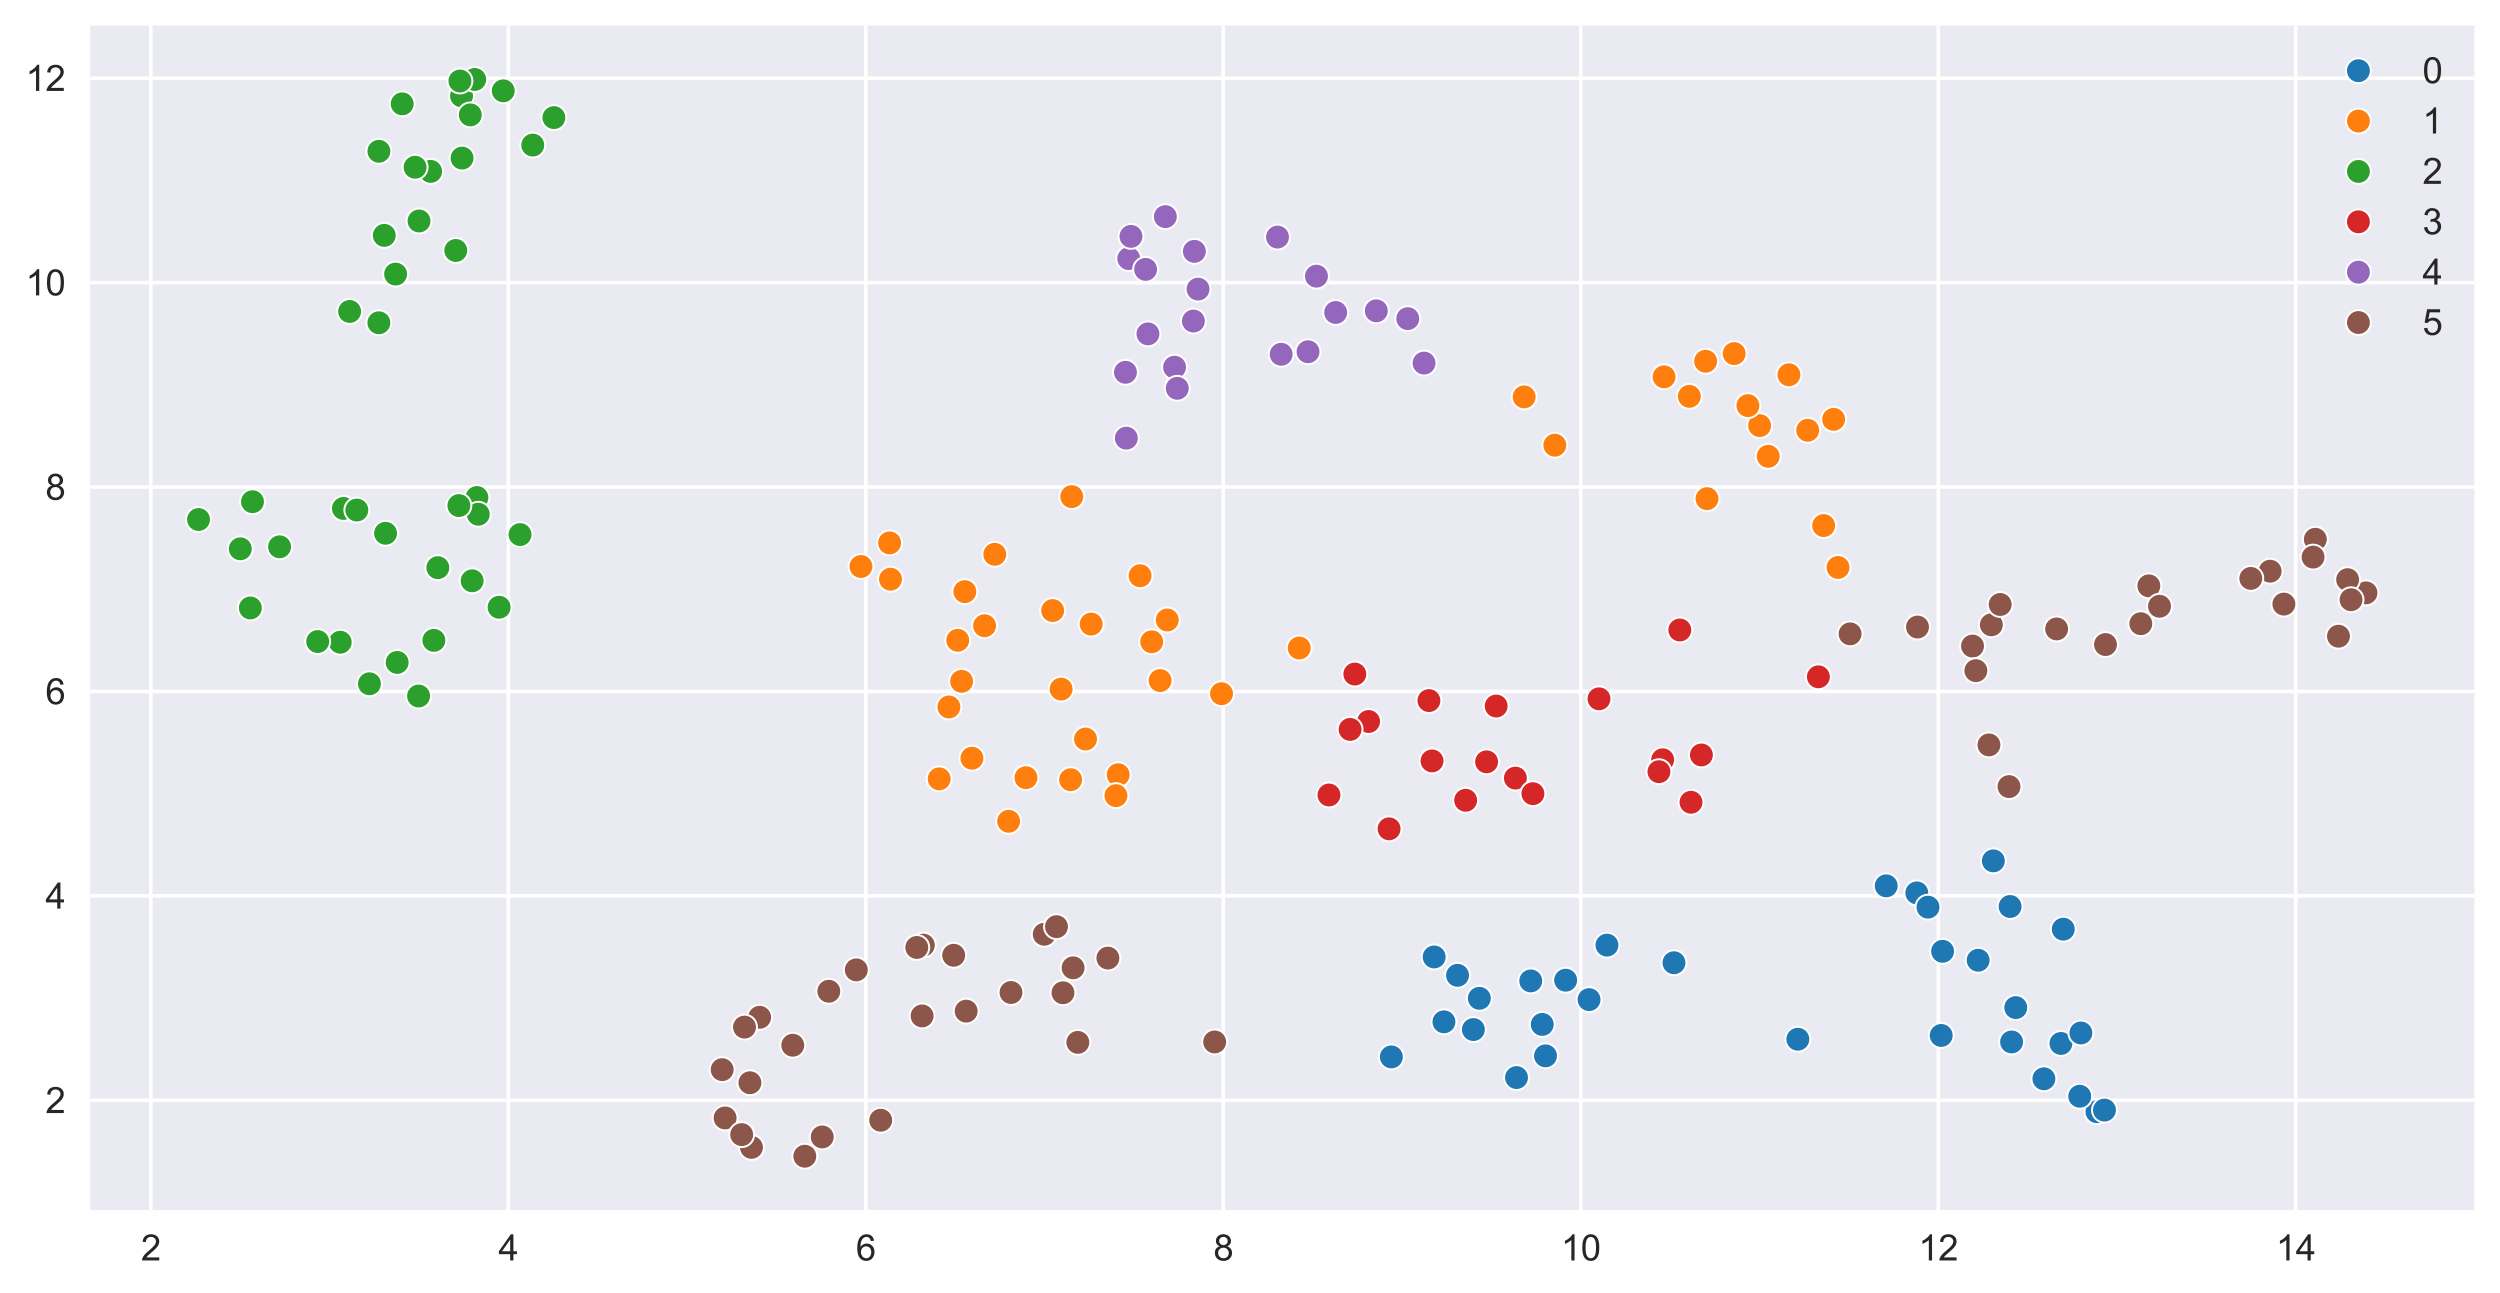 <?xml version="1.0" encoding="utf-8" standalone="no"?>
<!DOCTYPE svg PUBLIC "-//W3C//DTD SVG 1.1//EN"
  "http://www.w3.org/Graphics/SVG/1.1/DTD/svg11.dtd">
<svg xmlns:xlink="http://www.w3.org/1999/xlink" width="702.122pt" height="363.185pt" viewBox="0 0 702.122 363.185" xmlns="http://www.w3.org/2000/svg" version="1.1">
 <defs>
  <style type="text/css">*{stroke-linejoin: round; stroke-linecap: butt}</style>
 </defs>
 <g id="figure_1">
  <g id="patch_1">
   <path d="M 0 363.185 
L 702.122 363.185 
L 702.122 0 
L 0 0 
z
" style="fill: #ffffff"/>
  </g>
  <g id="axes_1">
   <g id="patch_2">
    <path d="M 25.322 339.84 
L 694.922 339.84 
L 694.922 7.2 
L 25.322 7.2 
z
" style="fill: #eaeaf2"/>
   </g>
   <g id="matplotlib.axis_1">
    <g id="xtick_1">
     <g id="line2d_1">
      <path d="M 42.357 339.84 
L 42.357 7.2 
" clip-path="url(#p5c879a36ed)" style="fill: none; stroke: #ffffff; stroke-linecap: round"/>
     </g>
     <g id="text_1">
      <!-- 2 -->
      <g style="fill: #262626" transform="translate(39.576 353.998) scale(0.1 -0.1)">
       <defs>
        <path id="ArialMT-32" d="M 3222 541 
L 3222 0 
L 194 0 
Q 188 203 259 391 
Q 375 700 629 1000 
Q 884 1300 1366 1694 
Q 2113 2306 2375 2664 
Q 2638 3022 2638 3341 
Q 2638 3675 2398 3904 
Q 2159 4134 1775 4134 
Q 1369 4134 1125 3890 
Q 881 3647 878 3216 
L 300 3275 
Q 359 3922 746 4261 
Q 1134 4600 1788 4600 
Q 2447 4600 2831 4234 
Q 3216 3869 3216 3328 
Q 3216 3053 3103 2787 
Q 2991 2522 2730 2228 
Q 2469 1934 1863 1422 
Q 1356 997 1212 845 
Q 1069 694 975 541 
L 3222 541 
z
" transform="scale(0.016)"/>
       </defs>
       <use xlink:href="#ArialMT-32"/>
      </g>
     </g>
    </g>
    <g id="xtick_2">
     <g id="line2d_2">
      <path d="M 142.756 339.84 
L 142.756 7.2 
" clip-path="url(#p5c879a36ed)" style="fill: none; stroke: #ffffff; stroke-linecap: round"/>
     </g>
     <g id="text_2">
      <!-- 4 -->
      <g style="fill: #262626" transform="translate(139.976 353.998) scale(0.1 -0.1)">
       <defs>
        <path id="ArialMT-34" d="M 2069 0 
L 2069 1097 
L 81 1097 
L 81 1613 
L 2172 4581 
L 2631 4581 
L 2631 1613 
L 3250 1613 
L 3250 1097 
L 2631 1097 
L 2631 0 
L 2069 0 
z
M 2069 1613 
L 2069 3678 
L 634 1613 
L 2069 1613 
z
" transform="scale(0.016)"/>
       </defs>
       <use xlink:href="#ArialMT-34"/>
      </g>
     </g>
    </g>
    <g id="xtick_3">
     <g id="line2d_3">
      <path d="M 243.156 339.84 
L 243.156 7.2 
" clip-path="url(#p5c879a36ed)" style="fill: none; stroke: #ffffff; stroke-linecap: round"/>
     </g>
     <g id="text_3">
      <!-- 6 -->
      <g style="fill: #262626" transform="translate(240.376 353.998) scale(0.1 -0.1)">
       <defs>
        <path id="ArialMT-36" d="M 3184 3459 
L 2625 3416 
Q 2550 3747 2413 3897 
Q 2184 4138 1850 4138 
Q 1581 4138 1378 3988 
Q 1113 3794 959 3422 
Q 806 3050 800 2363 
Q 1003 2672 1297 2822 
Q 1591 2972 1913 2972 
Q 2475 2972 2870 2558 
Q 3266 2144 3266 1488 
Q 3266 1056 3080 686 
Q 2894 316 2569 119 
Q 2244 -78 1831 -78 
Q 1128 -78 684 439 
Q 241 956 241 2144 
Q 241 3472 731 4075 
Q 1159 4600 1884 4600 
Q 2425 4600 2770 4297 
Q 3116 3994 3184 3459 
z
M 888 1484 
Q 888 1194 1011 928 
Q 1134 663 1356 523 
Q 1578 384 1822 384 
Q 2178 384 2434 671 
Q 2691 959 2691 1453 
Q 2691 1928 2437 2201 
Q 2184 2475 1800 2475 
Q 1419 2475 1153 2201 
Q 888 1928 888 1484 
z
" transform="scale(0.016)"/>
       </defs>
       <use xlink:href="#ArialMT-36"/>
      </g>
     </g>
    </g>
    <g id="xtick_4">
     <g id="line2d_4">
      <path d="M 343.556 339.84 
L 343.556 7.2 
" clip-path="url(#p5c879a36ed)" style="fill: none; stroke: #ffffff; stroke-linecap: round"/>
     </g>
     <g id="text_4">
      <!-- 8 -->
      <g style="fill: #262626" transform="translate(340.775 353.998) scale(0.1 -0.1)">
       <defs>
        <path id="ArialMT-38" d="M 1131 2484 
Q 781 2613 612 2850 
Q 444 3088 444 3419 
Q 444 3919 803 4259 
Q 1163 4600 1759 4600 
Q 2359 4600 2725 4251 
Q 3091 3903 3091 3403 
Q 3091 3084 2923 2848 
Q 2756 2613 2416 2484 
Q 2838 2347 3058 2040 
Q 3278 1734 3278 1309 
Q 3278 722 2862 322 
Q 2447 -78 1769 -78 
Q 1091 -78 675 323 
Q 259 725 259 1325 
Q 259 1772 486 2073 
Q 713 2375 1131 2484 
z
M 1019 3438 
Q 1019 3113 1228 2906 
Q 1438 2700 1772 2700 
Q 2097 2700 2305 2904 
Q 2513 3109 2513 3406 
Q 2513 3716 2298 3927 
Q 2084 4138 1766 4138 
Q 1444 4138 1231 3931 
Q 1019 3725 1019 3438 
z
M 838 1322 
Q 838 1081 952 856 
Q 1066 631 1291 507 
Q 1516 384 1775 384 
Q 2178 384 2440 643 
Q 2703 903 2703 1303 
Q 2703 1709 2433 1975 
Q 2163 2241 1756 2241 
Q 1359 2241 1098 1978 
Q 838 1716 838 1322 
z
" transform="scale(0.016)"/>
       </defs>
       <use xlink:href="#ArialMT-38"/>
      </g>
     </g>
    </g>
    <g id="xtick_5">
     <g id="line2d_5">
      <path d="M 443.956 339.84 
L 443.956 7.2 
" clip-path="url(#p5c879a36ed)" style="fill: none; stroke: #ffffff; stroke-linecap: round"/>
     </g>
     <g id="text_5">
      <!-- 10 -->
      <g style="fill: #262626" transform="translate(438.395 353.998) scale(0.1 -0.1)">
       <defs>
        <path id="ArialMT-31" d="M 2384 0 
L 1822 0 
L 1822 3584 
Q 1619 3391 1289 3197 
Q 959 3003 697 2906 
L 697 3450 
Q 1169 3672 1522 3987 
Q 1875 4303 2022 4600 
L 2384 4600 
L 2384 0 
z
" transform="scale(0.016)"/>
        <path id="ArialMT-30" d="M 266 2259 
Q 266 3072 433 3567 
Q 600 4063 929 4331 
Q 1259 4600 1759 4600 
Q 2128 4600 2406 4451 
Q 2684 4303 2865 4023 
Q 3047 3744 3150 3342 
Q 3253 2941 3253 2259 
Q 3253 1453 3087 958 
Q 2922 463 2592 192 
Q 2263 -78 1759 -78 
Q 1097 -78 719 397 
Q 266 969 266 2259 
z
M 844 2259 
Q 844 1131 1108 757 
Q 1372 384 1759 384 
Q 2147 384 2411 759 
Q 2675 1134 2675 2259 
Q 2675 3391 2411 3762 
Q 2147 4134 1753 4134 
Q 1366 4134 1134 3806 
Q 844 3388 844 2259 
z
" transform="scale(0.016)"/>
       </defs>
       <use xlink:href="#ArialMT-31"/>
       <use xlink:href="#ArialMT-30" x="55.615"/>
      </g>
     </g>
    </g>
    <g id="xtick_6">
     <g id="line2d_6">
      <path d="M 544.355 339.84 
L 544.355 7.2 
" clip-path="url(#p5c879a36ed)" style="fill: none; stroke: #ffffff; stroke-linecap: round"/>
     </g>
     <g id="text_6">
      <!-- 12 -->
      <g style="fill: #262626" transform="translate(538.794 353.998) scale(0.1 -0.1)">
       <use xlink:href="#ArialMT-31"/>
       <use xlink:href="#ArialMT-32" x="55.615"/>
      </g>
     </g>
    </g>
    <g id="xtick_7">
     <g id="line2d_7">
      <path d="M 644.755 339.84 
L 644.755 7.2 
" clip-path="url(#p5c879a36ed)" style="fill: none; stroke: #ffffff; stroke-linecap: round"/>
     </g>
     <g id="text_7">
      <!-- 14 -->
      <g style="fill: #262626" transform="translate(639.194 353.998) scale(0.1 -0.1)">
       <use xlink:href="#ArialMT-31"/>
       <use xlink:href="#ArialMT-34" x="55.615"/>
      </g>
     </g>
    </g>
   </g>
   <g id="matplotlib.axis_2">
    <g id="ytick_1">
     <g id="line2d_8">
      <path d="M 25.322 309.016 
L 694.922 309.016 
" clip-path="url(#p5c879a36ed)" style="fill: none; stroke: #ffffff; stroke-linecap: round"/>
     </g>
     <g id="text_8">
      <!-- 2 -->
      <g style="fill: #262626" transform="translate(12.761 312.595) scale(0.1 -0.1)">
       <use xlink:href="#ArialMT-32"/>
      </g>
     </g>
    </g>
    <g id="ytick_2">
     <g id="line2d_9">
      <path d="M 25.322 251.606 
L 694.922 251.606 
" clip-path="url(#p5c879a36ed)" style="fill: none; stroke: #ffffff; stroke-linecap: round"/>
     </g>
     <g id="text_9">
      <!-- 4 -->
      <g style="fill: #262626" transform="translate(12.761 255.185) scale(0.1 -0.1)">
       <use xlink:href="#ArialMT-34"/>
      </g>
     </g>
    </g>
    <g id="ytick_3">
     <g id="line2d_10">
      <path d="M 25.322 194.196 
L 694.922 194.196 
" clip-path="url(#p5c879a36ed)" style="fill: none; stroke: #ffffff; stroke-linecap: round"/>
     </g>
     <g id="text_10">
      <!-- 6 -->
      <g style="fill: #262626" transform="translate(12.761 197.775) scale(0.1 -0.1)">
       <use xlink:href="#ArialMT-36"/>
      </g>
     </g>
    </g>
    <g id="ytick_4">
     <g id="line2d_11">
      <path d="M 25.322 136.786 
L 694.922 136.786 
" clip-path="url(#p5c879a36ed)" style="fill: none; stroke: #ffffff; stroke-linecap: round"/>
     </g>
     <g id="text_11">
      <!-- 8 -->
      <g style="fill: #262626" transform="translate(12.761 140.364) scale(0.1 -0.1)">
       <use xlink:href="#ArialMT-38"/>
      </g>
     </g>
    </g>
    <g id="ytick_5">
     <g id="line2d_12">
      <path d="M 25.322 79.375 
L 694.922 79.375 
" clip-path="url(#p5c879a36ed)" style="fill: none; stroke: #ffffff; stroke-linecap: round"/>
     </g>
     <g id="text_12">
      <!-- 10 -->
      <g style="fill: #262626" transform="translate(7.2 82.954) scale(0.1 -0.1)">
       <use xlink:href="#ArialMT-31"/>
       <use xlink:href="#ArialMT-30" x="55.615"/>
      </g>
     </g>
    </g>
    <g id="ytick_6">
     <g id="line2d_13">
      <path d="M 25.322 21.965 
L 694.922 21.965 
" clip-path="url(#p5c879a36ed)" style="fill: none; stroke: #ffffff; stroke-linecap: round"/>
     </g>
     <g id="text_13">
      <!-- 12 -->
      <g style="fill: #262626" transform="translate(7.2 25.544) scale(0.1 -0.1)">
       <use xlink:href="#ArialMT-31"/>
       <use xlink:href="#ArialMT-32" x="55.615"/>
      </g>
     </g>
    </g>
   </g>
   <g id="PathCollection_1">
    <defs>
     <path id="C0_0_620bd560fd" d="M 0 3.5 
C 0.928 3.5 1.819 3.131 2.475 2.475 
C 3.131 1.819 3.5 0.928 3.5 -0 
C 3.5 -0.928 3.131 -1.819 2.475 -2.475 
C 1.819 -3.131 0.928 -3.5 0 -3.5 
C -0.928 -3.5 -1.819 -3.131 -2.475 -2.475 
C -3.131 -1.819 -3.5 -0.928 -3.5 0 
C -3.5 0.928 -3.131 1.819 -2.475 2.475 
C -1.819 3.131 -0.928 3.5 0 3.5 
z
"/>
    </defs>
    <g clip-path="url(#p5c879a36ed)">
     <use xlink:href="#C0_0_620bd560fd" x="428.06" y="111.466" style="fill: #ff7f0e; stroke: #ffffff; stroke-width: 0.56"/>
    </g>
    <g clip-path="url(#p5c879a36ed)">
     <use xlink:href="#C0_0_620bd560fd" x="358.788" y="66.584" style="fill: #9467bd; stroke: #ffffff; stroke-width: 0.56"/>
    </g>
    <g clip-path="url(#p5c879a36ed)">
     <use xlink:href="#C0_0_620bd560fd" x="401.31" y="196.761" style="fill: #d62728; stroke: #ffffff; stroke-width: 0.56"/>
    </g>
    <g clip-path="url(#p5c879a36ed)">
     <use xlink:href="#C0_0_620bd560fd" x="335.441" y="70.593" style="fill: #9467bd; stroke: #ffffff; stroke-width: 0.56"/>
    </g>
    <g clip-path="url(#p5c879a36ed)">
     <use xlink:href="#C0_0_620bd560fd" x="364.884" y="181.989" style="fill: #ff7f0e; stroke: #ffffff; stroke-width: 0.56"/>
    </g>
    <g clip-path="url(#p5c879a36ed)">
     <use xlink:href="#C0_0_620bd560fd" x="317.011" y="72.623" style="fill: #9467bd; stroke: #ffffff; stroke-width: 0.56"/>
    </g>
    <g clip-path="url(#p5c879a36ed)">
     <use xlink:href="#C0_0_620bd560fd" x="420.203" y="198.289" style="fill: #d62728; stroke: #ffffff; stroke-width: 0.56"/>
    </g>
    <g clip-path="url(#p5c879a36ed)">
     <use xlink:href="#C0_0_620bd560fd" x="327.285" y="60.837" style="fill: #9467bd; stroke: #ffffff; stroke-width: 0.56"/>
    </g>
    <g clip-path="url(#p5c879a36ed)">
     <use xlink:href="#C0_0_620bd560fd" x="466.956" y="213.378" style="fill: #d62728; stroke: #ffffff; stroke-width: 0.56"/>
    </g>
    <g clip-path="url(#p5c879a36ed)">
     <use xlink:href="#C0_0_620bd560fd" x="335.167" y="90.168" style="fill: #9467bd; stroke: #ffffff; stroke-width: 0.56"/>
    </g>
    <g clip-path="url(#p5c879a36ed)">
     <use xlink:href="#C0_0_620bd560fd" x="477.838" y="212.03" style="fill: #d62728; stroke: #ffffff; stroke-width: 0.56"/>
    </g>
    <g clip-path="url(#p5c879a36ed)">
     <use xlink:href="#C0_0_620bd560fd" x="317.631" y="66.383" style="fill: #9467bd; stroke: #ffffff; stroke-width: 0.56"/>
    </g>
    <g clip-path="url(#p5c879a36ed)">
     <use xlink:href="#C0_0_620bd560fd" x="425.596" y="218.525" style="fill: #d62728; stroke: #ffffff; stroke-width: 0.56"/>
    </g>
    <g clip-path="url(#p5c879a36ed)">
     <use xlink:href="#C0_0_620bd560fd" x="336.47" y="81.193" style="fill: #9467bd; stroke: #ffffff; stroke-width: 0.56"/>
    </g>
    <g clip-path="url(#p5c879a36ed)">
     <use xlink:href="#C0_0_620bd560fd" x="449.08" y="196.26" style="fill: #d62728; stroke: #ffffff; stroke-width: 0.56"/>
    </g>
    <g clip-path="url(#p5c879a36ed)">
     <use xlink:href="#C0_0_620bd560fd" x="369.726" y="77.565" style="fill: #9467bd; stroke: #ffffff; stroke-width: 0.56"/>
    </g>
    <g clip-path="url(#p5c879a36ed)">
     <use xlink:href="#C0_0_620bd560fd" x="380.5" y="189.307" style="fill: #d62728; stroke: #ffffff; stroke-width: 0.56"/>
    </g>
    <g clip-path="url(#p5c879a36ed)">
     <use xlink:href="#C0_0_620bd560fd" x="395.368" y="89.488" style="fill: #9467bd; stroke: #ffffff; stroke-width: 0.56"/>
    </g>
    <g clip-path="url(#p5c879a36ed)">
     <use xlink:href="#C0_0_620bd560fd" x="510.691" y="190.084" style="fill: #d62728; stroke: #ffffff; stroke-width: 0.56"/>
    </g>
    <g clip-path="url(#p5c879a36ed)">
     <use xlink:href="#C0_0_620bd560fd" x="321.74" y="75.657" style="fill: #9467bd; stroke: #ffffff; stroke-width: 0.56"/>
    </g>
    <g clip-path="url(#p5c879a36ed)">
     <use xlink:href="#C0_0_620bd560fd" x="471.772" y="176.928" style="fill: #d62728; stroke: #ffffff; stroke-width: 0.56"/>
    </g>
    <g clip-path="url(#p5c879a36ed)">
     <use xlink:href="#C0_0_620bd560fd" x="386.536" y="87.291" style="fill: #9467bd; stroke: #ffffff; stroke-width: 0.56"/>
    </g>
    <g clip-path="url(#p5c879a36ed)">
     <use xlink:href="#C0_0_620bd560fd" x="417.509" y="213.961" style="fill: #d62728; stroke: #ffffff; stroke-width: 0.56"/>
    </g>
    <g clip-path="url(#p5c879a36ed)">
     <use xlink:href="#C0_0_620bd560fd" x="399.945" y="101.971" style="fill: #9467bd; stroke: #ffffff; stroke-width: 0.56"/>
    </g>
    <g clip-path="url(#p5c879a36ed)">
     <use xlink:href="#C0_0_620bd560fd" x="430.52" y="222.903" style="fill: #d62728; stroke: #ffffff; stroke-width: 0.56"/>
    </g>
    <g clip-path="url(#p5c879a36ed)">
     <use xlink:href="#C0_0_620bd560fd" x="375.121" y="87.761" style="fill: #9467bd; stroke: #ffffff; stroke-width: 0.56"/>
    </g>
    <g clip-path="url(#p5c879a36ed)">
     <use xlink:href="#C0_0_620bd560fd" x="373.24" y="223.271" style="fill: #d62728; stroke: #ffffff; stroke-width: 0.56"/>
    </g>
    <g clip-path="url(#p5c879a36ed)">
     <use xlink:href="#C0_0_620bd560fd" x="436.666" y="125.032" style="fill: #ff7f0e; stroke: #ffffff; stroke-width: 0.56"/>
    </g>
    <g clip-path="url(#p5c879a36ed)">
     <use xlink:href="#C0_0_620bd560fd" x="384.368" y="202.63" style="fill: #d62728; stroke: #ffffff; stroke-width: 0.56"/>
    </g>
    <g clip-path="url(#p5c879a36ed)">
     <use xlink:href="#C0_0_620bd560fd" x="322.397" y="93.767" style="fill: #9467bd; stroke: #ffffff; stroke-width: 0.56"/>
    </g>
    <g clip-path="url(#p5c879a36ed)">
     <use xlink:href="#C0_0_620bd560fd" x="474.913" y="225.315" style="fill: #d62728; stroke: #ffffff; stroke-width: 0.56"/>
    </g>
    <g clip-path="url(#p5c879a36ed)">
     <use xlink:href="#C0_0_620bd560fd" x="316.084" y="104.561" style="fill: #9467bd; stroke: #ffffff; stroke-width: 0.56"/>
    </g>
    <g clip-path="url(#p5c879a36ed)">
     <use xlink:href="#C0_0_620bd560fd" x="465.908" y="216.727" style="fill: #d62728; stroke: #ffffff; stroke-width: 0.56"/>
    </g>
    <g clip-path="url(#p5c879a36ed)">
     <use xlink:href="#C0_0_620bd560fd" x="359.816" y="99.501" style="fill: #9467bd; stroke: #ffffff; stroke-width: 0.56"/>
    </g>
    <g clip-path="url(#p5c879a36ed)">
     <use xlink:href="#C0_0_620bd560fd" x="411.626" y="224.756" style="fill: #d62728; stroke: #ffffff; stroke-width: 0.56"/>
    </g>
    <g clip-path="url(#p5c879a36ed)">
     <use xlink:href="#C0_0_620bd560fd" x="329.872" y="103.124" style="fill: #9467bd; stroke: #ffffff; stroke-width: 0.56"/>
    </g>
    <g clip-path="url(#p5c879a36ed)">
     <use xlink:href="#C0_0_620bd560fd" x="402.187" y="213.702" style="fill: #d62728; stroke: #ffffff; stroke-width: 0.56"/>
    </g>
    <g clip-path="url(#p5c879a36ed)">
     <use xlink:href="#C0_0_620bd560fd" x="316.326" y="123.053" style="fill: #9467bd; stroke: #ffffff; stroke-width: 0.56"/>
    </g>
    <g clip-path="url(#p5c879a36ed)">
     <use xlink:href="#C0_0_620bd560fd" x="379.172" y="204.851" style="fill: #d62728; stroke: #ffffff; stroke-width: 0.56"/>
    </g>
    <g clip-path="url(#p5c879a36ed)">
     <use xlink:href="#C0_0_620bd560fd" x="330.635" y="109.055" style="fill: #9467bd; stroke: #ffffff; stroke-width: 0.56"/>
    </g>
    <g clip-path="url(#p5c879a36ed)">
     <use xlink:href="#C0_0_620bd560fd" x="230.921" y="319.309" style="fill: #8c564b; stroke: #ffffff; stroke-width: 0.56"/>
    </g>
    <g clip-path="url(#p5c879a36ed)">
     <use xlink:href="#C0_0_620bd560fd" x="367.358" y="98.789" style="fill: #9467bd; stroke: #ffffff; stroke-width: 0.56"/>
    </g>
    <g clip-path="url(#p5c879a36ed)">
     <use xlink:href="#C0_0_620bd560fd" x="519.595" y="178.02" style="fill: #8c564b; stroke: #ffffff; stroke-width: 0.56"/>
    </g>
    <g clip-path="url(#p5c879a36ed)">
     <use xlink:href="#C0_0_620bd560fd" x="320.192" y="161.692" style="fill: #ff7f0e; stroke: #ffffff; stroke-width: 0.56"/>
    </g>
    <g clip-path="url(#p5c879a36ed)">
     <use xlink:href="#C0_0_620bd560fd" x="390.12" y="232.775" style="fill: #d62728; stroke: #ffffff; stroke-width: 0.56"/>
    </g>
    <g clip-path="url(#p5c879a36ed)">
     <use xlink:href="#C0_0_620bd560fd" x="301.005" y="139.478" style="fill: #ff7f0e; stroke: #ffffff; stroke-width: 0.56"/>
    </g>
    <g clip-path="url(#p5c879a36ed)">
     <use xlink:href="#C0_0_620bd560fd" x="232.77" y="278.397" style="fill: #8c564b; stroke: #ffffff; stroke-width: 0.56"/>
    </g>
    <g clip-path="url(#p5c879a36ed)">
     <use xlink:href="#C0_0_620bd560fd" x="306.451" y="175.275" style="fill: #ff7f0e; stroke: #ffffff; stroke-width: 0.56"/>
    </g>
    <g clip-path="url(#p5c879a36ed)">
     <use xlink:href="#C0_0_620bd560fd" x="323.456" y="180.248" style="fill: #ff7f0e; stroke: #ffffff; stroke-width: 0.56"/>
    </g>
    <g clip-path="url(#p5c879a36ed)">
     <use xlink:href="#C0_0_620bd560fd" x="343.064" y="194.824" style="fill: #ff7f0e; stroke: #ffffff; stroke-width: 0.56"/>
    </g>
    <g clip-path="url(#p5c879a36ed)">
     <use xlink:href="#C0_0_620bd560fd" x="240.486" y="272.387" style="fill: #8c564b; stroke: #ffffff; stroke-width: 0.56"/>
    </g>
    <g clip-path="url(#p5c879a36ed)">
     <use xlink:href="#C0_0_620bd560fd" x="479.409" y="140.054" style="fill: #ff7f0e; stroke: #ffffff; stroke-width: 0.56"/>
    </g>
    <g clip-path="url(#p5c879a36ed)">
     <use xlink:href="#C0_0_620bd560fd" x="327.825" y="174.119" style="fill: #ff7f0e; stroke: #ffffff; stroke-width: 0.56"/>
    </g>
    <g clip-path="url(#p5c879a36ed)">
     <use xlink:href="#C0_0_620bd560fd" x="603.499" y="164.536" style="fill: #8c564b; stroke: #ffffff; stroke-width: 0.56"/>
    </g>
    <g clip-path="url(#p5c879a36ed)">
     <use xlink:href="#C0_0_620bd560fd" x="259.317" y="265.437" style="fill: #8c564b; stroke: #ffffff; stroke-width: 0.56"/>
    </g>
    <g clip-path="url(#p5c879a36ed)">
     <use xlink:href="#C0_0_620bd560fd" x="538.531" y="176.107" style="fill: #8c564b; stroke: #ffffff; stroke-width: 0.56"/>
    </g>
    <g clip-path="url(#p5c879a36ed)">
     <use xlink:href="#C0_0_620bd560fd" x="213.342" y="285.708" style="fill: #8c564b; stroke: #ffffff; stroke-width: 0.56"/>
    </g>
    <g clip-path="url(#p5c879a36ed)">
     <use xlink:href="#C0_0_620bd560fd" x="664.486" y="166.508" style="fill: #8c564b; stroke: #ffffff; stroke-width: 0.56"/>
    </g>
    <g clip-path="url(#p5c879a36ed)">
     <use xlink:href="#C0_0_620bd560fd" x="295.639" y="171.474" style="fill: #ff7f0e; stroke: #ffffff; stroke-width: 0.56"/>
    </g>
    <g clip-path="url(#p5c879a36ed)">
     <use xlink:href="#C0_0_620bd560fd" x="577.604" y="176.634" style="fill: #8c564b; stroke: #ffffff; stroke-width: 0.56"/>
    </g>
    <g clip-path="url(#p5c879a36ed)">
     <use xlink:href="#C0_0_620bd560fd" x="659.327" y="162.794" style="fill: #8c564b; stroke: #ffffff; stroke-width: 0.56"/>
    </g>
    <g clip-path="url(#p5c879a36ed)">
     <use xlink:href="#C0_0_620bd560fd" x="467.352" y="105.836" style="fill: #ff7f0e; stroke: #ffffff; stroke-width: 0.56"/>
    </g>
    <g clip-path="url(#p5c879a36ed)">
     <use xlink:href="#C0_0_620bd560fd" x="203.64" y="313.974" style="fill: #8c564b; stroke: #ffffff; stroke-width: 0.56"/>
    </g>
    <g clip-path="url(#p5c879a36ed)">
     <use xlink:href="#C0_0_620bd560fd" x="209.095" y="288.463" style="fill: #8c564b; stroke: #ffffff; stroke-width: 0.56"/>
    </g>
    <g clip-path="url(#p5c879a36ed)">
     <use xlink:href="#C0_0_620bd560fd" x="637.562" y="160.418" style="fill: #8c564b; stroke: #ffffff; stroke-width: 0.56"/>
    </g>
    <g clip-path="url(#p5c879a36ed)">
     <use xlink:href="#C0_0_620bd560fd" x="474.45" y="111.31" style="fill: #ff7f0e; stroke: #ffffff; stroke-width: 0.56"/>
    </g>
    <g clip-path="url(#p5c879a36ed)">
     <use xlink:href="#C0_0_620bd560fd" x="257.48" y="266.095" style="fill: #8c564b; stroke: #ffffff; stroke-width: 0.56"/>
    </g>
    <g clip-path="url(#p5c879a36ed)">
     <use xlink:href="#C0_0_620bd560fd" x="211.051" y="322.239" style="fill: #8c564b; stroke: #ffffff; stroke-width: 0.56"/>
    </g>
    <g clip-path="url(#p5c879a36ed)">
     <use xlink:href="#C0_0_620bd560fd" x="479.022" y="101.457" style="fill: #ff7f0e; stroke: #ffffff; stroke-width: 0.56"/>
    </g>
    <g clip-path="url(#p5c879a36ed)">
     <use xlink:href="#C0_0_620bd560fd" x="325.813" y="191.13" style="fill: #ff7f0e; stroke: #ffffff; stroke-width: 0.56"/>
    </g>
    <g clip-path="url(#p5c879a36ed)">
     <use xlink:href="#C0_0_620bd560fd" x="650.258" y="151.451" style="fill: #8c564b; stroke: #ffffff; stroke-width: 0.56"/>
    </g>
    <g clip-path="url(#p5c879a36ed)">
     <use xlink:href="#C0_0_620bd560fd" x="293.271" y="262.385" style="fill: #8c564b; stroke: #ffffff; stroke-width: 0.56"/>
    </g>
    <g clip-path="url(#p5c879a36ed)">
     <use xlink:href="#C0_0_620bd560fd" x="210.613" y="304.091" style="fill: #8c564b; stroke: #ffffff; stroke-width: 0.56"/>
    </g>
    <g clip-path="url(#p5c879a36ed)">
     <use xlink:href="#C0_0_620bd560fd" x="202.819" y="300.408" style="fill: #8c564b; stroke: #ffffff; stroke-width: 0.56"/>
    </g>
    <g clip-path="url(#p5c879a36ed)">
     <use xlink:href="#C0_0_620bd560fd" x="601.243" y="175.166" style="fill: #8c564b; stroke: #ffffff; stroke-width: 0.56"/>
    </g>
    <g clip-path="url(#p5c879a36ed)">
     <use xlink:href="#C0_0_620bd560fd" x="494.192" y="119.531" style="fill: #ff7f0e; stroke: #ffffff; stroke-width: 0.56"/>
    </g>
    <g clip-path="url(#p5c879a36ed)">
     <use xlink:href="#C0_0_620bd560fd" x="267.844" y="268.289" style="fill: #8c564b; stroke: #ffffff; stroke-width: 0.56"/>
    </g>
    <g clip-path="url(#p5c879a36ed)">
     <use xlink:href="#C0_0_620bd560fd" x="516.208" y="159.369" style="fill: #ff7f0e; stroke: #ffffff; stroke-width: 0.56"/>
    </g>
    <g clip-path="url(#p5c879a36ed)">
     <use xlink:href="#C0_0_620bd560fd" x="276.516" y="175.736" style="fill: #ff7f0e; stroke: #ffffff; stroke-width: 0.56"/>
    </g>
    <g clip-path="url(#p5c879a36ed)">
     <use xlink:href="#C0_0_620bd560fd" x="311.148" y="269.076" style="fill: #8c564b; stroke: #ffffff; stroke-width: 0.56"/>
    </g>
    <g clip-path="url(#p5c879a36ed)">
     <use xlink:href="#C0_0_620bd560fd" x="606.498" y="170.268" style="fill: #8c564b; stroke: #ffffff; stroke-width: 0.56"/>
    </g>
    <g clip-path="url(#p5c879a36ed)">
     <use xlink:href="#C0_0_620bd560fd" x="512.166" y="147.6" style="fill: #ff7f0e; stroke: #ffffff; stroke-width: 0.56"/>
    </g>
    <g clip-path="url(#p5c879a36ed)">
     <use xlink:href="#C0_0_620bd560fd" x="656.758" y="178.678" style="fill: #8c564b; stroke: #ffffff; stroke-width: 0.56"/>
    </g>
    <g clip-path="url(#p5c879a36ed)">
     <use xlink:href="#C0_0_620bd560fd" x="296.717" y="260.25" style="fill: #8c564b; stroke: #ffffff; stroke-width: 0.56"/>
    </g>
    <g clip-path="url(#p5c879a36ed)">
     <use xlink:href="#C0_0_620bd560fd" x="279.378" y="155.68" style="fill: #ff7f0e; stroke: #ffffff; stroke-width: 0.56"/>
    </g>
    <g clip-path="url(#p5c879a36ed)">
     <use xlink:href="#C0_0_620bd560fd" x="553.981" y="181.442" style="fill: #8c564b; stroke: #ffffff; stroke-width: 0.56"/>
    </g>
    <g clip-path="url(#p5c879a36ed)">
     <use xlink:href="#C0_0_620bd560fd" x="222.651" y="293.55" style="fill: #8c564b; stroke: #ffffff; stroke-width: 0.56"/>
    </g>
    <g clip-path="url(#p5c879a36ed)">
     <use xlink:href="#C0_0_620bd560fd" x="270.972" y="166.157" style="fill: #ff7f0e; stroke: #ffffff; stroke-width: 0.56"/>
    </g>
    <g clip-path="url(#p5c879a36ed)">
     <use xlink:href="#C0_0_620bd560fd" x="298.012" y="193.529" style="fill: #ff7f0e; stroke: #ffffff; stroke-width: 0.56"/>
    </g>
    <g clip-path="url(#p5c879a36ed)">
     <use xlink:href="#C0_0_620bd560fd" x="298.541" y="278.821" style="fill: #8c564b; stroke: #ffffff; stroke-width: 0.56"/>
    </g>
    <g clip-path="url(#p5c879a36ed)">
     <use xlink:href="#C0_0_620bd560fd" x="208.297" y="318.656" style="fill: #8c564b; stroke: #ffffff; stroke-width: 0.56"/>
    </g>
    <g clip-path="url(#p5c879a36ed)">
     <use xlink:href="#C0_0_620bd560fd" x="502.416" y="105.259" style="fill: #ff7f0e; stroke: #ffffff; stroke-width: 0.56"/>
    </g>
    <g clip-path="url(#p5c879a36ed)">
     <use xlink:href="#C0_0_620bd560fd" x="559.27" y="175.474" style="fill: #8c564b; stroke: #ffffff; stroke-width: 0.56"/>
    </g>
    <g clip-path="url(#p5c879a36ed)">
     <use xlink:href="#C0_0_620bd560fd" x="314.043" y="217.581" style="fill: #ff7f0e; stroke: #ffffff; stroke-width: 0.56"/>
    </g>
    <g clip-path="url(#p5c879a36ed)">
     <use xlink:href="#C0_0_620bd560fd" x="304.867" y="207.553" style="fill: #ff7f0e; stroke: #ffffff; stroke-width: 0.56"/>
    </g>
    <g clip-path="url(#p5c879a36ed)">
     <use xlink:href="#C0_0_620bd560fd" x="514.969" y="117.773" style="fill: #ff7f0e; stroke: #ffffff; stroke-width: 0.56"/>
    </g>
    <g clip-path="url(#p5c879a36ed)">
     <use xlink:href="#C0_0_620bd560fd" x="301.38" y="271.813" style="fill: #8c564b; stroke: #ffffff; stroke-width: 0.56"/>
    </g>
    <g clip-path="url(#p5c879a36ed)">
     <use xlink:href="#C0_0_620bd560fd" x="268.976" y="179.824" style="fill: #ff7f0e; stroke: #ffffff; stroke-width: 0.56"/>
    </g>
    <g clip-path="url(#p5c879a36ed)">
     <use xlink:href="#C0_0_620bd560fd" x="554.921" y="188.352" style="fill: #8c564b; stroke: #ffffff; stroke-width: 0.56"/>
    </g>
    <g clip-path="url(#p5c879a36ed)">
     <use xlink:href="#C0_0_620bd560fd" x="487.039" y="99.307" style="fill: #ff7f0e; stroke: #ffffff; stroke-width: 0.56"/>
    </g>
    <g clip-path="url(#p5c879a36ed)">
     <use xlink:href="#C0_0_620bd560fd" x="266.497" y="198.555" style="fill: #ff7f0e; stroke: #ffffff; stroke-width: 0.56"/>
    </g>
    <g clip-path="url(#p5c879a36ed)">
     <use xlink:href="#C0_0_620bd560fd" x="283.936" y="278.743" style="fill: #8c564b; stroke: #ffffff; stroke-width: 0.56"/>
    </g>
    <g clip-path="url(#p5c879a36ed)">
     <use xlink:href="#C0_0_620bd560fd" x="649.624" y="156.46" style="fill: #8c564b; stroke: #ffffff; stroke-width: 0.56"/>
    </g>
    <g clip-path="url(#p5c879a36ed)">
     <use xlink:href="#C0_0_620bd560fd" x="507.693" y="120.841" style="fill: #ff7f0e; stroke: #ffffff; stroke-width: 0.56"/>
    </g>
    <g clip-path="url(#p5c879a36ed)">
     <use xlink:href="#C0_0_620bd560fd" x="561.75" y="169.77" style="fill: #8c564b; stroke: #ffffff; stroke-width: 0.56"/>
    </g>
    <g clip-path="url(#p5c879a36ed)">
     <use xlink:href="#C0_0_620bd560fd" x="270.067" y="191.353" style="fill: #ff7f0e; stroke: #ffffff; stroke-width: 0.56"/>
    </g>
    <g clip-path="url(#p5c879a36ed)">
     <use xlink:href="#C0_0_620bd560fd" x="226.026" y="324.72" style="fill: #8c564b; stroke: #ffffff; stroke-width: 0.56"/>
    </g>
    <g clip-path="url(#p5c879a36ed)">
     <use xlink:href="#C0_0_620bd560fd" x="591.325" y="181.019" style="fill: #8c564b; stroke: #ffffff; stroke-width: 0.56"/>
    </g>
    <g clip-path="url(#p5c879a36ed)">
     <use xlink:href="#C0_0_620bd560fd" x="660.286" y="168.434" style="fill: #8c564b; stroke: #ffffff; stroke-width: 0.56"/>
    </g>
    <g clip-path="url(#p5c879a36ed)">
     <use xlink:href="#C0_0_620bd560fd" x="641.421" y="169.662" style="fill: #8c564b; stroke: #ffffff; stroke-width: 0.56"/>
    </g>
    <g clip-path="url(#p5c879a36ed)">
     <use xlink:href="#C0_0_620bd560fd" x="632.136" y="162.444" style="fill: #8c564b; stroke: #ffffff; stroke-width: 0.56"/>
    </g>
    <g clip-path="url(#p5c879a36ed)">
     <use xlink:href="#C0_0_620bd560fd" x="249.846" y="152.473" style="fill: #ff7f0e; stroke: #ffffff; stroke-width: 0.56"/>
    </g>
    <g clip-path="url(#p5c879a36ed)">
     <use xlink:href="#C0_0_620bd560fd" x="300.682" y="218.977" style="fill: #ff7f0e; stroke: #ffffff; stroke-width: 0.56"/>
    </g>
    <g clip-path="url(#p5c879a36ed)">
     <use xlink:href="#C0_0_620bd560fd" x="490.899" y="113.915" style="fill: #ff7f0e; stroke: #ffffff; stroke-width: 0.56"/>
    </g>
    <g clip-path="url(#p5c879a36ed)">
     <use xlink:href="#C0_0_620bd560fd" x="250.093" y="162.672" style="fill: #ff7f0e; stroke: #ffffff; stroke-width: 0.56"/>
    </g>
    <g clip-path="url(#p5c879a36ed)">
     <use xlink:href="#C0_0_620bd560fd" x="241.796" y="159.097" style="fill: #ff7f0e; stroke: #ffffff; stroke-width: 0.56"/>
    </g>
    <g clip-path="url(#p5c879a36ed)">
     <use xlink:href="#C0_0_620bd560fd" x="247.345" y="314.62" style="fill: #8c564b; stroke: #ffffff; stroke-width: 0.56"/>
    </g>
    <g clip-path="url(#p5c879a36ed)">
     <use xlink:href="#C0_0_620bd560fd" x="258.97" y="285.32" style="fill: #8c564b; stroke: #ffffff; stroke-width: 0.56"/>
    </g>
    <g clip-path="url(#p5c879a36ed)">
     <use xlink:href="#C0_0_620bd560fd" x="302.711" y="292.748" style="fill: #8c564b; stroke: #ffffff; stroke-width: 0.56"/>
    </g>
    <g clip-path="url(#p5c879a36ed)">
     <use xlink:href="#C0_0_620bd560fd" x="271.346" y="283.974" style="fill: #8c564b; stroke: #ffffff; stroke-width: 0.56"/>
    </g>
    <g clip-path="url(#p5c879a36ed)">
     <use xlink:href="#C0_0_620bd560fd" x="496.601" y="128.157" style="fill: #ff7f0e; stroke: #ffffff; stroke-width: 0.56"/>
    </g>
    <g clip-path="url(#p5c879a36ed)">
     <use xlink:href="#C0_0_620bd560fd" x="313.415" y="223.457" style="fill: #ff7f0e; stroke: #ffffff; stroke-width: 0.56"/>
    </g>
    <g clip-path="url(#p5c879a36ed)">
     <use xlink:href="#C0_0_620bd560fd" x="283.271" y="230.659" style="fill: #ff7f0e; stroke: #ffffff; stroke-width: 0.56"/>
    </g>
    <g clip-path="url(#p5c879a36ed)">
     <use xlink:href="#C0_0_620bd560fd" x="129.623" y="26.932" style="fill: #2ca02c; stroke: #ffffff; stroke-width: 0.56"/>
    </g>
    <g clip-path="url(#p5c879a36ed)">
     <use xlink:href="#C0_0_620bd560fd" x="288.135" y="218.408" style="fill: #ff7f0e; stroke: #ffffff; stroke-width: 0.56"/>
    </g>
    <g clip-path="url(#p5c879a36ed)">
     <use xlink:href="#C0_0_620bd560fd" x="121.856" y="179.843" style="fill: #2ca02c; stroke: #ffffff; stroke-width: 0.56"/>
    </g>
    <g clip-path="url(#p5c879a36ed)">
     <use xlink:href="#C0_0_620bd560fd" x="558.594" y="209.212" style="fill: #8c564b; stroke: #ffffff; stroke-width: 0.56"/>
    </g>
    <g clip-path="url(#p5c879a36ed)">
     <use xlink:href="#C0_0_620bd560fd" x="112.955" y="29.165" style="fill: #2ca02c; stroke: #ffffff; stroke-width: 0.56"/>
    </g>
    <g clip-path="url(#p5c879a36ed)">
     <use xlink:href="#C0_0_620bd560fd" x="529.742" y="248.787" style="fill: #1f77b4; stroke: #ffffff; stroke-width: 0.56"/>
    </g>
    <g clip-path="url(#p5c879a36ed)">
     <use xlink:href="#C0_0_620bd560fd" x="120.944" y="48.135" style="fill: #2ca02c; stroke: #ffffff; stroke-width: 0.56"/>
    </g>
    <g clip-path="url(#p5c879a36ed)">
     <use xlink:href="#C0_0_620bd560fd" x="555.565" y="269.686" style="fill: #1f77b4; stroke: #ffffff; stroke-width: 0.56"/>
    </g>
    <g clip-path="url(#p5c879a36ed)">
     <use xlink:href="#C0_0_620bd560fd" x="106.409" y="42.487" style="fill: #2ca02c; stroke: #ffffff; stroke-width: 0.56"/>
    </g>
    <g clip-path="url(#p5c879a36ed)">
     <use xlink:href="#C0_0_620bd560fd" x="263.771" y="218.741" style="fill: #ff7f0e; stroke: #ffffff; stroke-width: 0.56"/>
    </g>
    <g clip-path="url(#p5c879a36ed)">
     <use xlink:href="#C0_0_620bd560fd" x="117.558" y="195.475" style="fill: #2ca02c; stroke: #ffffff; stroke-width: 0.56"/>
    </g>
    <g clip-path="url(#p5c879a36ed)">
     <use xlink:href="#C0_0_620bd560fd" x="574.025" y="302.976" style="fill: #1f77b4; stroke: #ffffff; stroke-width: 0.56"/>
    </g>
    <g clip-path="url(#p5c879a36ed)">
     <use xlink:href="#C0_0_620bd560fd" x="133.94" y="139.734" style="fill: #2ca02c; stroke: #ffffff; stroke-width: 0.56"/>
    </g>
    <g clip-path="url(#p5c879a36ed)">
     <use xlink:href="#C0_0_620bd560fd" x="451.309" y="265.438" style="fill: #1f77b4; stroke: #ffffff; stroke-width: 0.56"/>
    </g>
    <g clip-path="url(#p5c879a36ed)">
     <use xlink:href="#C0_0_620bd560fd" x="116.58" y="46.969" style="fill: #2ca02c; stroke: #ffffff; stroke-width: 0.56"/>
    </g>
    <g clip-path="url(#p5c879a36ed)">
     <use xlink:href="#C0_0_620bd560fd" x="588.923" y="312.221" style="fill: #1f77b4; stroke: #ffffff; stroke-width: 0.56"/>
    </g>
    <g clip-path="url(#p5c879a36ed)">
     <use xlink:href="#C0_0_620bd560fd" x="103.76" y="192.04" style="fill: #2ca02c; stroke: #ffffff; stroke-width: 0.56"/>
    </g>
    <g clip-path="url(#p5c879a36ed)">
     <use xlink:href="#C0_0_620bd560fd" x="470.133" y="270.387" style="fill: #1f77b4; stroke: #ffffff; stroke-width: 0.56"/>
    </g>
    <g clip-path="url(#p5c879a36ed)">
     <use xlink:href="#C0_0_620bd560fd" x="133.324" y="22.32" style="fill: #2ca02c; stroke: #ffffff; stroke-width: 0.56"/>
    </g>
    <g clip-path="url(#p5c879a36ed)">
     <use xlink:href="#C0_0_620bd560fd" x="272.972" y="212.943" style="fill: #ff7f0e; stroke: #ffffff; stroke-width: 0.56"/>
    </g>
    <g clip-path="url(#p5c879a36ed)">
     <use xlink:href="#C0_0_620bd560fd" x="122.965" y="159.429" style="fill: #2ca02c; stroke: #ffffff; stroke-width: 0.56"/>
    </g>
    <g clip-path="url(#p5c879a36ed)">
     <use xlink:href="#C0_0_620bd560fd" x="584.091" y="307.879" style="fill: #1f77b4; stroke: #ffffff; stroke-width: 0.56"/>
    </g>
    <g clip-path="url(#p5c879a36ed)">
     <use xlink:href="#C0_0_620bd560fd" x="155.559" y="33.029" style="fill: #2ca02c; stroke: #ffffff; stroke-width: 0.56"/>
    </g>
    <g clip-path="url(#p5c879a36ed)">
     <use xlink:href="#C0_0_620bd560fd" x="564.23" y="220.915" style="fill: #8c564b; stroke: #ffffff; stroke-width: 0.56"/>
    </g>
    <g clip-path="url(#p5c879a36ed)">
     <use xlink:href="#C0_0_620bd560fd" x="111.544" y="186.043" style="fill: #2ca02c; stroke: #ffffff; stroke-width: 0.56"/>
    </g>
    <g clip-path="url(#p5c879a36ed)">
     <use xlink:href="#C0_0_620bd560fd" x="409.347" y="273.919" style="fill: #1f77b4; stroke: #ffffff; stroke-width: 0.56"/>
    </g>
    <g clip-path="url(#p5c879a36ed)">
     <use xlink:href="#C0_0_620bd560fd" x="129.172" y="22.745" style="fill: #2ca02c; stroke: #ffffff; stroke-width: 0.56"/>
    </g>
    <g clip-path="url(#p5c879a36ed)">
     <use xlink:href="#C0_0_620bd560fd" x="579.473" y="260.96" style="fill: #1f77b4; stroke: #ffffff; stroke-width: 0.56"/>
    </g>
    <g clip-path="url(#p5c879a36ed)">
     <use xlink:href="#C0_0_620bd560fd" x="141.338" y="25.509" style="fill: #2ca02c; stroke: #ffffff; stroke-width: 0.56"/>
    </g>
    <g clip-path="url(#p5c879a36ed)">
     <use xlink:href="#C0_0_620bd560fd" x="429.905" y="275.486" style="fill: #1f77b4; stroke: #ffffff; stroke-width: 0.56"/>
    </g>
    <g clip-path="url(#p5c879a36ed)">
     <use xlink:href="#C0_0_620bd560fd" x="95.551" y="180.369" style="fill: #2ca02c; stroke: #ffffff; stroke-width: 0.56"/>
    </g>
    <g clip-path="url(#p5c879a36ed)">
     <use xlink:href="#C0_0_620bd560fd" x="439.71" y="275.283" style="fill: #1f77b4; stroke: #ffffff; stroke-width: 0.56"/>
    </g>
    <g clip-path="url(#p5c879a36ed)">
     <use xlink:href="#C0_0_620bd560fd" x="134.319" y="144.424" style="fill: #2ca02c; stroke: #ffffff; stroke-width: 0.56"/>
    </g>
    <g clip-path="url(#p5c879a36ed)">
     <use xlink:href="#C0_0_620bd560fd" x="578.807" y="293.055" style="fill: #1f77b4; stroke: #ffffff; stroke-width: 0.56"/>
    </g>
    <g clip-path="url(#p5c879a36ed)">
     <use xlink:href="#C0_0_620bd560fd" x="132.602" y="163.118" style="fill: #2ca02c; stroke: #ffffff; stroke-width: 0.56"/>
    </g>
    <g clip-path="url(#p5c879a36ed)">
     <use xlink:href="#C0_0_620bd560fd" x="584.418" y="290.111" style="fill: #1f77b4; stroke: #ffffff; stroke-width: 0.56"/>
    </g>
    <g clip-path="url(#p5c879a36ed)">
     <use xlink:href="#C0_0_620bd560fd" x="140.171" y="170.545" style="fill: #2ca02c; stroke: #ffffff; stroke-width: 0.56"/>
    </g>
    <g clip-path="url(#p5c879a36ed)">
     <use xlink:href="#C0_0_620bd560fd" x="341.135" y="292.627" style="fill: #8c564b; stroke: #ffffff; stroke-width: 0.56"/>
    </g>
    <g clip-path="url(#p5c879a36ed)">
     <use xlink:href="#C0_0_620bd560fd" x="146.054" y="150.135" style="fill: #2ca02c; stroke: #ffffff; stroke-width: 0.56"/>
    </g>
    <g clip-path="url(#p5c879a36ed)">
     <use xlink:href="#C0_0_620bd560fd" x="591.039" y="311.764" style="fill: #1f77b4; stroke: #ffffff; stroke-width: 0.56"/>
    </g>
    <g clip-path="url(#p5c879a36ed)">
     <use xlink:href="#C0_0_620bd560fd" x="108.283" y="149.773" style="fill: #2ca02c; stroke: #ffffff; stroke-width: 0.56"/>
    </g>
    <g clip-path="url(#p5c879a36ed)">
     <use xlink:href="#C0_0_620bd560fd" x="559.831" y="241.77" style="fill: #1f77b4; stroke: #ffffff; stroke-width: 0.56"/>
    </g>
    <g clip-path="url(#p5c879a36ed)">
     <use xlink:href="#C0_0_620bd560fd" x="89.225" y="180.178" style="fill: #2ca02c; stroke: #ffffff; stroke-width: 0.56"/>
    </g>
    <g clip-path="url(#p5c879a36ed)">
     <use xlink:href="#C0_0_620bd560fd" x="564.533" y="254.591" style="fill: #1f77b4; stroke: #ffffff; stroke-width: 0.56"/>
    </g>
    <g clip-path="url(#p5c879a36ed)">
     <use xlink:href="#C0_0_620bd560fd" x="96.45" y="142.794" style="fill: #2ca02c; stroke: #ffffff; stroke-width: 0.56"/>
    </g>
    <g clip-path="url(#p5c879a36ed)">
     <use xlink:href="#C0_0_620bd560fd" x="402.788" y="268.755" style="fill: #1f77b4; stroke: #ffffff; stroke-width: 0.56"/>
    </g>
    <g clip-path="url(#p5c879a36ed)">
     <use xlink:href="#C0_0_620bd560fd" x="107.921" y="66.104" style="fill: #2ca02c; stroke: #ffffff; stroke-width: 0.56"/>
    </g>
    <g clip-path="url(#p5c879a36ed)">
     <use xlink:href="#C0_0_620bd560fd" x="566.125" y="282.983" style="fill: #1f77b4; stroke: #ffffff; stroke-width: 0.56"/>
    </g>
    <g clip-path="url(#p5c879a36ed)">
     <use xlink:href="#C0_0_620bd560fd" x="117.688" y="62.061" style="fill: #2ca02c; stroke: #ffffff; stroke-width: 0.56"/>
    </g>
    <g clip-path="url(#p5c879a36ed)">
     <use xlink:href="#C0_0_620bd560fd" x="564.953" y="292.633" style="fill: #1f77b4; stroke: #ffffff; stroke-width: 0.56"/>
    </g>
    <g clip-path="url(#p5c879a36ed)">
     <use xlink:href="#C0_0_620bd560fd" x="132.085" y="32.266" style="fill: #2ca02c; stroke: #ffffff; stroke-width: 0.56"/>
    </g>
    <g clip-path="url(#p5c879a36ed)">
     <use xlink:href="#C0_0_620bd560fd" x="446.284" y="280.737" style="fill: #1f77b4; stroke: #ffffff; stroke-width: 0.56"/>
    </g>
    <g clip-path="url(#p5c879a36ed)">
     <use xlink:href="#C0_0_620bd560fd" x="128.874" y="141.99" style="fill: #2ca02c; stroke: #ffffff; stroke-width: 0.56"/>
    </g>
    <g clip-path="url(#p5c879a36ed)">
     <use xlink:href="#C0_0_620bd560fd" x="538.332" y="250.772" style="fill: #1f77b4; stroke: #ffffff; stroke-width: 0.56"/>
    </g>
    <g clip-path="url(#p5c879a36ed)">
     <use xlink:href="#C0_0_620bd560fd" x="128.008" y="70.343" style="fill: #2ca02c; stroke: #ffffff; stroke-width: 0.56"/>
    </g>
    <g clip-path="url(#p5c879a36ed)">
     <use xlink:href="#C0_0_620bd560fd" x="541.47" y="254.776" style="fill: #1f77b4; stroke: #ffffff; stroke-width: 0.56"/>
    </g>
    <g clip-path="url(#p5c879a36ed)">
     <use xlink:href="#C0_0_620bd560fd" x="129.77" y="44.397" style="fill: #2ca02c; stroke: #ffffff; stroke-width: 0.56"/>
    </g>
    <g clip-path="url(#p5c879a36ed)">
     <use xlink:href="#C0_0_620bd560fd" x="405.531" y="286.976" style="fill: #1f77b4; stroke: #ffffff; stroke-width: 0.56"/>
    </g>
    <g clip-path="url(#p5c879a36ed)">
     <use xlink:href="#C0_0_620bd560fd" x="78.519" y="153.572" style="fill: #2ca02c; stroke: #ffffff; stroke-width: 0.56"/>
    </g>
    <g clip-path="url(#p5c879a36ed)">
     <use xlink:href="#C0_0_620bd560fd" x="545.574" y="267.172" style="fill: #1f77b4; stroke: #ffffff; stroke-width: 0.56"/>
    </g>
    <g clip-path="url(#p5c879a36ed)">
     <use xlink:href="#C0_0_620bd560fd" x="100.216" y="143.244" style="fill: #2ca02c; stroke: #ffffff; stroke-width: 0.56"/>
    </g>
    <g clip-path="url(#p5c879a36ed)">
     <use xlink:href="#C0_0_620bd560fd" x="390.762" y="296.832" style="fill: #1f77b4; stroke: #ffffff; stroke-width: 0.56"/>
    </g>
    <g clip-path="url(#p5c879a36ed)">
     <use xlink:href="#C0_0_620bd560fd" x="149.622" y="40.746" style="fill: #2ca02c; stroke: #ffffff; stroke-width: 0.56"/>
    </g>
    <g clip-path="url(#p5c879a36ed)">
     <use xlink:href="#C0_0_620bd560fd" x="413.801" y="289.146" style="fill: #1f77b4; stroke: #ffffff; stroke-width: 0.56"/>
    </g>
    <g clip-path="url(#p5c879a36ed)">
     <use xlink:href="#C0_0_620bd560fd" x="111.105" y="76.978" style="fill: #2ca02c; stroke: #ffffff; stroke-width: 0.56"/>
    </g>
    <g clip-path="url(#p5c879a36ed)">
     <use xlink:href="#C0_0_620bd560fd" x="433.134" y="287.709" style="fill: #1f77b4; stroke: #ffffff; stroke-width: 0.56"/>
    </g>
    <g clip-path="url(#p5c879a36ed)">
     <use xlink:href="#C0_0_620bd560fd" x="67.49" y="154.133" style="fill: #2ca02c; stroke: #ffffff; stroke-width: 0.56"/>
    </g>
    <g clip-path="url(#p5c879a36ed)">
     <use xlink:href="#C0_0_620bd560fd" x="415.47" y="280.372" style="fill: #1f77b4; stroke: #ffffff; stroke-width: 0.56"/>
    </g>
    <g clip-path="url(#p5c879a36ed)">
     <use xlink:href="#C0_0_620bd560fd" x="70.312" y="170.743" style="fill: #2ca02c; stroke: #ffffff; stroke-width: 0.56"/>
    </g>
    <g clip-path="url(#p5c879a36ed)">
     <use xlink:href="#C0_0_620bd560fd" x="545.186" y="290.805" style="fill: #1f77b4; stroke: #ffffff; stroke-width: 0.56"/>
    </g>
    <g clip-path="url(#p5c879a36ed)">
     <use xlink:href="#C0_0_620bd560fd" x="70.916" y="140.903" style="fill: #2ca02c; stroke: #ffffff; stroke-width: 0.56"/>
    </g>
    <g clip-path="url(#p5c879a36ed)">
     <use xlink:href="#C0_0_620bd560fd" x="434.056" y="296.532" style="fill: #1f77b4; stroke: #ffffff; stroke-width: 0.56"/>
    </g>
    <g clip-path="url(#p5c879a36ed)">
     <use xlink:href="#C0_0_620bd560fd" x="55.758" y="145.905" style="fill: #2ca02c; stroke: #ffffff; stroke-width: 0.56"/>
    </g>
    <g clip-path="url(#p5c879a36ed)">
     <use xlink:href="#C0_0_620bd560fd" x="425.911" y="302.628" style="fill: #1f77b4; stroke: #ffffff; stroke-width: 0.56"/>
    </g>
    <g clip-path="url(#p5c879a36ed)">
     <use xlink:href="#C0_0_620bd560fd" x="98.191" y="87.476" style="fill: #2ca02c; stroke: #ffffff; stroke-width: 0.56"/>
    </g>
    <g clip-path="url(#p5c879a36ed)">
     <use xlink:href="#C0_0_620bd560fd" x="504.921" y="291.862" style="fill: #1f77b4; stroke: #ffffff; stroke-width: 0.56"/>
    </g>
    <g clip-path="url(#p5c879a36ed)">
     <use xlink:href="#C0_0_620bd560fd" x="106.402" y="90.653" style="fill: #2ca02c; stroke: #ffffff; stroke-width: 0.56"/>
    </g>
   </g>
   <g id="line2d_14"/>
   <g id="line2d_15"/>
   <g id="line2d_16"/>
   <g id="line2d_17"/>
   <g id="line2d_18"/>
   <g id="line2d_19"/>
   <g id="patch_3">
    <path d="M 25.322 339.84 
L 25.322 7.2 
" style="fill: none"/>
   </g>
   <g id="patch_4">
    <path d="M 694.922 339.84 
L 694.922 7.2 
" style="fill: none"/>
   </g>
   <g id="patch_5">
    <path d="M 25.322 339.84 
L 694.922 339.84 
" style="fill: none"/>
   </g>
   <g id="patch_6">
    <path d="M 25.322 7.2 
L 694.922 7.2 
" style="fill: none"/>
   </g>
   <g id="legend_1">
    <g id="line2d_20">
     <defs>
      <path id="m24a22260d5" d="M 0 3.5 
C 0.928 3.5 1.819 3.131 2.475 2.475 
C 3.131 1.819 3.5 0.928 3.5 0 
C 3.5 -0.928 3.131 -1.819 2.475 -2.475 
C 1.819 -3.131 0.928 -3.5 0 -3.5 
C -0.928 -3.5 -1.819 -3.131 -2.475 -2.475 
C -3.131 -1.819 -3.5 -0.928 -3.5 0 
C -3.5 0.928 -3.131 1.819 -2.475 2.475 
C -1.819 3.131 -0.928 3.5 0 3.5 
z
" style="stroke: #ffffff; stroke-width: 0.56"/>
     </defs>
     <g>
      <use xlink:href="#m24a22260d5" x="662.361" y="19.858" style="fill: #1f77b4; stroke: #ffffff; stroke-width: 0.56"/>
     </g>
    </g>
    <g id="text_14">
     <!-- 0 -->
     <g style="fill: #262626" transform="translate(680.361 23.358) scale(0.1 -0.1)">
      <use xlink:href="#ArialMT-30"/>
     </g>
    </g>
    <g id="line2d_21">
     <defs>
      <path id="m1748215468" d="M 0 3.5 
C 0.928 3.5 1.819 3.131 2.475 2.475 
C 3.131 1.819 3.5 0.928 3.5 0 
C 3.5 -0.928 3.131 -1.819 2.475 -2.475 
C 1.819 -3.131 0.928 -3.5 0 -3.5 
C -0.928 -3.5 -1.819 -3.131 -2.475 -2.475 
C -3.131 -1.819 -3.5 -0.928 -3.5 0 
C -3.5 0.928 -3.131 1.819 -2.475 2.475 
C -1.819 3.131 -0.928 3.5 0 3.5 
z
" style="stroke: #ffffff; stroke-width: 0.56"/>
     </defs>
     <g>
      <use xlink:href="#m1748215468" x="662.361" y="34.003" style="fill: #ff7f0e; stroke: #ffffff; stroke-width: 0.56"/>
     </g>
    </g>
    <g id="text_15">
     <!-- 1 -->
     <g style="fill: #262626" transform="translate(680.361 37.503) scale(0.1 -0.1)">
      <use xlink:href="#ArialMT-31"/>
     </g>
    </g>
    <g id="line2d_22">
     <defs>
      <path id="me904d33c74" d="M 0 3.5 
C 0.928 3.5 1.819 3.131 2.475 2.475 
C 3.131 1.819 3.5 0.928 3.5 0 
C 3.5 -0.928 3.131 -1.819 2.475 -2.475 
C 1.819 -3.131 0.928 -3.5 0 -3.5 
C -0.928 -3.5 -1.819 -3.131 -2.475 -2.475 
C -3.131 -1.819 -3.5 -0.928 -3.5 0 
C -3.5 0.928 -3.131 1.819 -2.475 2.475 
C -1.819 3.131 -0.928 3.5 0 3.5 
z
" style="stroke: #ffffff; stroke-width: 0.56"/>
     </defs>
     <g>
      <use xlink:href="#me904d33c74" x="662.361" y="48.148" style="fill: #2ca02c; stroke: #ffffff; stroke-width: 0.56"/>
     </g>
    </g>
    <g id="text_16">
     <!-- 2 -->
     <g style="fill: #262626" transform="translate(680.361 51.648) scale(0.1 -0.1)">
      <use xlink:href="#ArialMT-32"/>
     </g>
    </g>
    <g id="line2d_23">
     <defs>
      <path id="m359e9ac85a" d="M 0 3.5 
C 0.928 3.5 1.819 3.131 2.475 2.475 
C 3.131 1.819 3.5 0.928 3.5 0 
C 3.5 -0.928 3.131 -1.819 2.475 -2.475 
C 1.819 -3.131 0.928 -3.5 0 -3.5 
C -0.928 -3.5 -1.819 -3.131 -2.475 -2.475 
C -3.131 -1.819 -3.5 -0.928 -3.5 0 
C -3.5 0.928 -3.131 1.819 -2.475 2.475 
C -1.819 3.131 -0.928 3.5 0 3.5 
z
" style="stroke: #ffffff; stroke-width: 0.56"/>
     </defs>
     <g>
      <use xlink:href="#m359e9ac85a" x="662.361" y="62.294" style="fill: #d62728; stroke: #ffffff; stroke-width: 0.56"/>
     </g>
    </g>
    <g id="text_17">
     <!-- 3 -->
     <g style="fill: #262626" transform="translate(680.361 65.794) scale(0.1 -0.1)">
      <defs>
       <path id="ArialMT-33" d="M 269 1209 
L 831 1284 
Q 928 806 1161 595 
Q 1394 384 1728 384 
Q 2125 384 2398 659 
Q 2672 934 2672 1341 
Q 2672 1728 2419 1979 
Q 2166 2231 1775 2231 
Q 1616 2231 1378 2169 
L 1441 2663 
Q 1497 2656 1531 2656 
Q 1891 2656 2178 2843 
Q 2466 3031 2466 3422 
Q 2466 3731 2256 3934 
Q 2047 4138 1716 4138 
Q 1388 4138 1169 3931 
Q 950 3725 888 3313 
L 325 3413 
Q 428 3978 793 4289 
Q 1159 4600 1703 4600 
Q 2078 4600 2393 4439 
Q 2709 4278 2876 4000 
Q 3044 3722 3044 3409 
Q 3044 3113 2884 2869 
Q 2725 2625 2413 2481 
Q 2819 2388 3044 2092 
Q 3269 1797 3269 1353 
Q 3269 753 2831 336 
Q 2394 -81 1725 -81 
Q 1122 -81 723 278 
Q 325 638 269 1209 
z
" transform="scale(0.016)"/>
      </defs>
      <use xlink:href="#ArialMT-33"/>
     </g>
    </g>
    <g id="line2d_24">
     <defs>
      <path id="ma5fb7885ed" d="M 0 3.5 
C 0.928 3.5 1.819 3.131 2.475 2.475 
C 3.131 1.819 3.5 0.928 3.5 0 
C 3.5 -0.928 3.131 -1.819 2.475 -2.475 
C 1.819 -3.131 0.928 -3.5 0 -3.5 
C -0.928 -3.5 -1.819 -3.131 -2.475 -2.475 
C -3.131 -1.819 -3.5 -0.928 -3.5 0 
C -3.5 0.928 -3.131 1.819 -2.475 2.475 
C -1.819 3.131 -0.928 3.5 0 3.5 
z
" style="stroke: #ffffff; stroke-width: 0.56"/>
     </defs>
     <g>
      <use xlink:href="#ma5fb7885ed" x="662.361" y="76.439" style="fill: #9467bd; stroke: #ffffff; stroke-width: 0.56"/>
     </g>
    </g>
    <g id="text_18">
     <!-- 4 -->
     <g style="fill: #262626" transform="translate(680.361 79.939) scale(0.1 -0.1)">
      <use xlink:href="#ArialMT-34"/>
     </g>
    </g>
    <g id="line2d_25">
     <defs>
      <path id="m9455d5ebd5" d="M 0 3.5 
C 0.928 3.5 1.819 3.131 2.475 2.475 
C 3.131 1.819 3.5 0.928 3.5 0 
C 3.5 -0.928 3.131 -1.819 2.475 -2.475 
C 1.819 -3.131 0.928 -3.5 0 -3.5 
C -0.928 -3.5 -1.819 -3.131 -2.475 -2.475 
C -3.131 -1.819 -3.5 -0.928 -3.5 0 
C -3.5 0.928 -3.131 1.819 -2.475 2.475 
C -1.819 3.131 -0.928 3.5 0 3.5 
z
" style="stroke: #ffffff; stroke-width: 0.56"/>
     </defs>
     <g>
      <use xlink:href="#m9455d5ebd5" x="662.361" y="90.584" style="fill: #8c564b; stroke: #ffffff; stroke-width: 0.56"/>
     </g>
    </g>
    <g id="text_19">
     <!-- 5 -->
     <g style="fill: #262626" transform="translate(680.361 94.084) scale(0.1 -0.1)">
      <defs>
       <path id="ArialMT-35" d="M 266 1200 
L 856 1250 
Q 922 819 1161 601 
Q 1400 384 1738 384 
Q 2144 384 2425 690 
Q 2706 997 2706 1503 
Q 2706 1984 2436 2262 
Q 2166 2541 1728 2541 
Q 1456 2541 1237 2417 
Q 1019 2294 894 2097 
L 366 2166 
L 809 4519 
L 3088 4519 
L 3088 3981 
L 1259 3981 
L 1013 2750 
Q 1425 3038 1878 3038 
Q 2478 3038 2890 2622 
Q 3303 2206 3303 1553 
Q 3303 931 2941 478 
Q 2500 -78 1738 -78 
Q 1113 -78 717 272 
Q 322 622 266 1200 
z
" transform="scale(0.016)"/>
      </defs>
      <use xlink:href="#ArialMT-35"/>
     </g>
    </g>
   </g>
  </g>
 </g>
 <defs>
  <clipPath id="p5c879a36ed">
   <rect x="25.322" y="7.2" width="669.6" height="332.64"/>
  </clipPath>
 </defs>
</svg>
